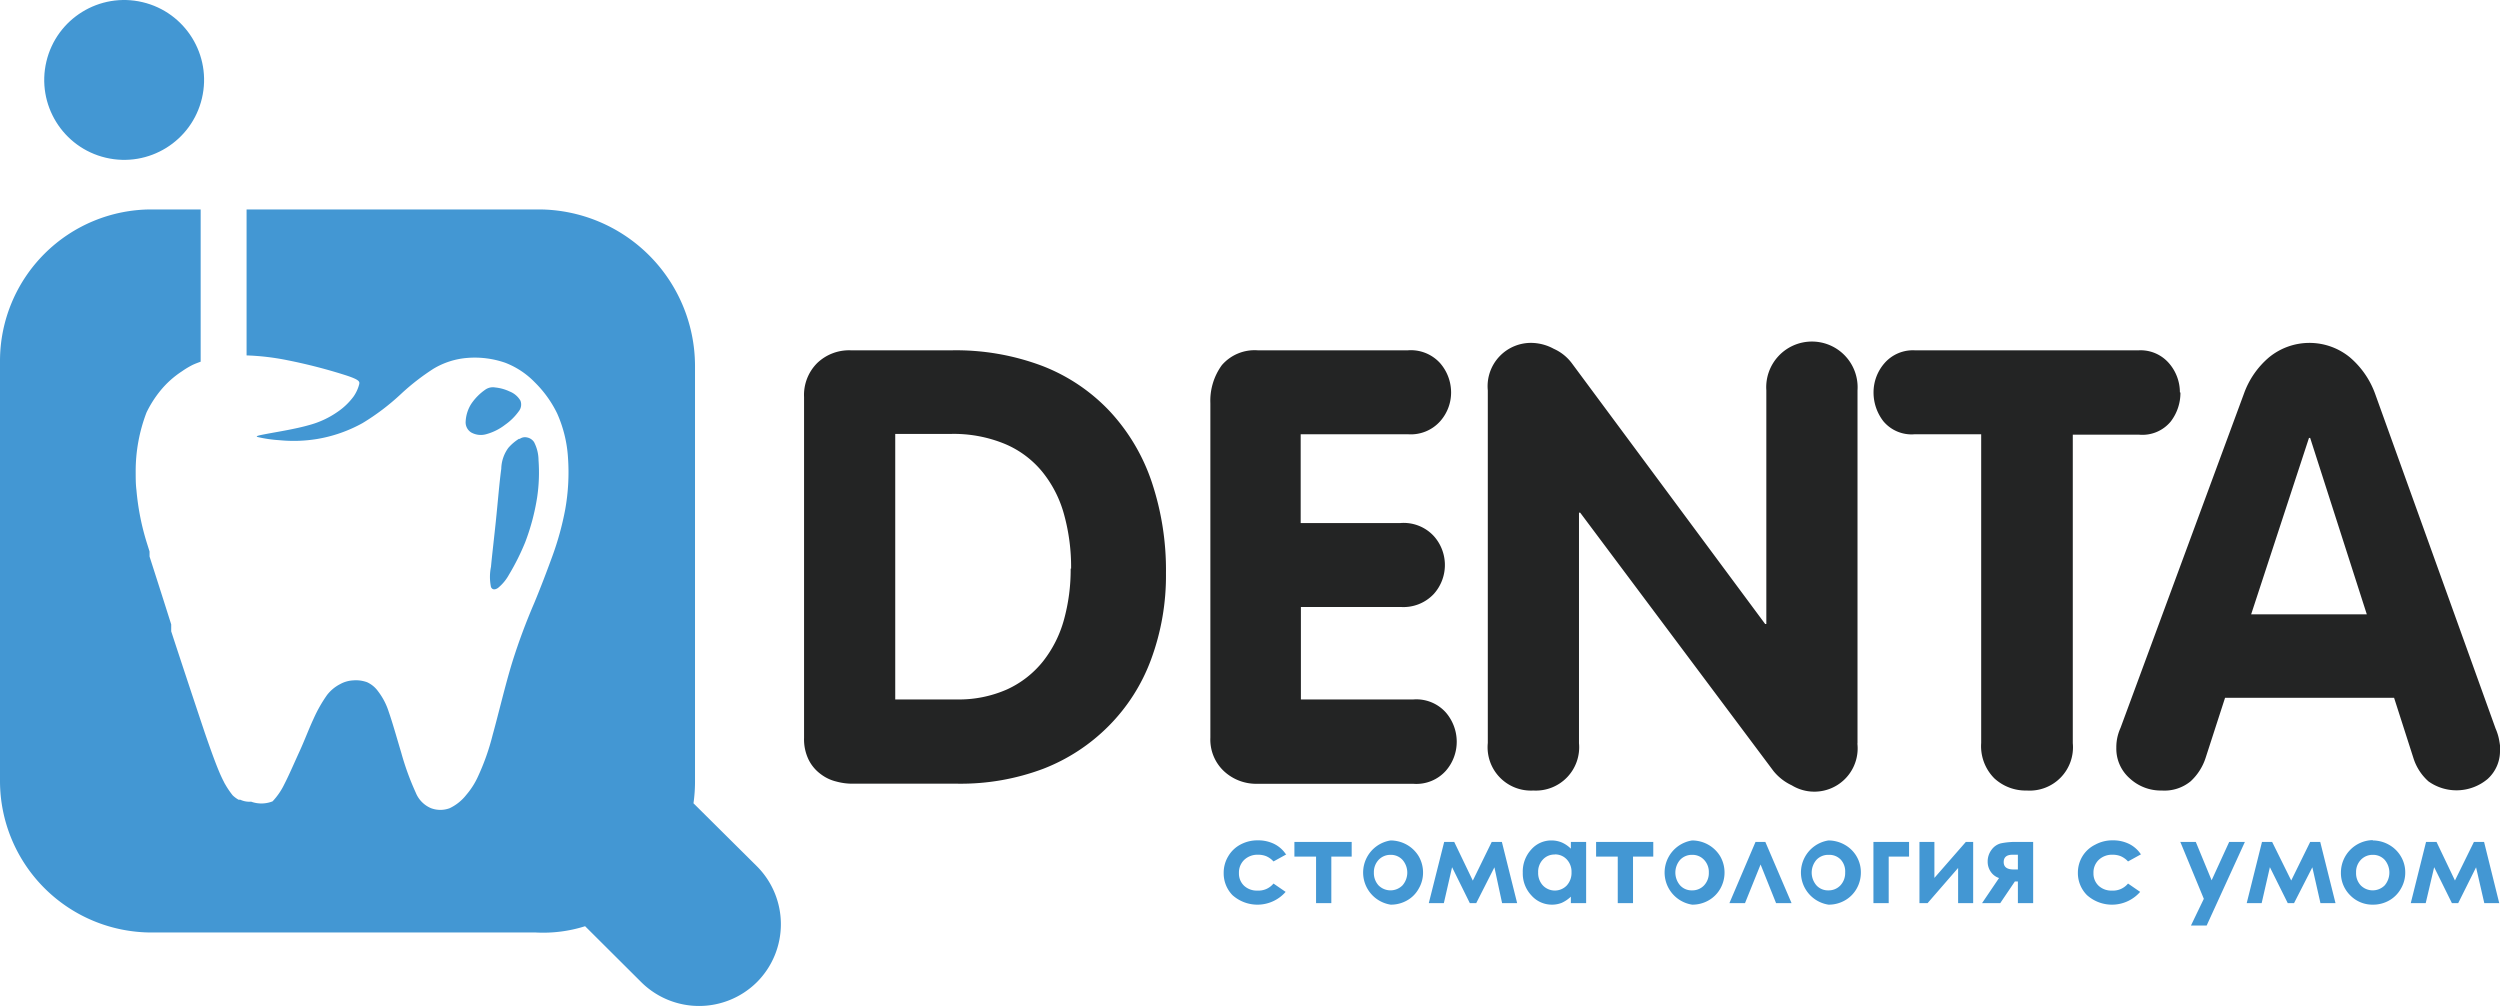 <svg id="_1" data-name="1" xmlns="http://www.w3.org/2000/svg" viewBox="0 0 230.86 92.89"><circle cx="11.46" cy="7.38" r="7.38" transform="translate(1.65 16.84) rotate(-76.72)" style="fill:#4397d3"/><path d="M107.67,52.91a22.29,22.29,0,0,1-1.38,8,17.08,17.08,0,0,1-3.9,6.12A17.3,17.3,0,0,1,96.32,71a21.65,21.65,0,0,1-7.86,1.37H78.69a5.62,5.62,0,0,1-1.46-.2,3.87,3.87,0,0,1-1.46-.7,3.67,3.67,0,0,1-1.1-1.32,4.3,4.3,0,0,1-.42-2V36.67a4.16,4.16,0,0,1,1.21-3.14,4.24,4.24,0,0,1,3.11-1.18H87.9a22.55,22.55,0,0,1,8.4,1.46A16.92,16.92,0,0,1,102.5,38a18,18,0,0,1,3.85,6.49,25.63,25.63,0,0,1,1.32,8.46Zm-8.76-.4a18.22,18.22,0,0,0-.65-5,10.73,10.73,0,0,0-2-3.93A8.93,8.93,0,0,0,92.81,41a12.36,12.36,0,0,0-5-.93H82.67V64.59h5.68A11,11,0,0,0,93,63.66a9.08,9.08,0,0,0,3.31-2.58,10.84,10.84,0,0,0,1.94-3.85,17.38,17.38,0,0,0,.62-4.72Zm35.61,16a4.06,4.06,0,0,1-1,2.66,3.65,3.65,0,0,1-3,1.21H116A4.37,4.37,0,0,1,113,71.19a4,4,0,0,1-1.23-3.06V37.23a5.58,5.58,0,0,1,1.06-3.51,4,4,0,0,1,3.32-1.37H130a3.64,3.64,0,0,1,3,1.2,4.13,4.13,0,0,1,1,2.67,4,4,0,0,1-1,2.67,3.63,3.63,0,0,1-3,1.21h-9.89v8.2h9.21a3.78,3.78,0,0,1,3.09,1.21,4,4,0,0,1,0,5.33,3.83,3.83,0,0,1-3.07,1.21h-9.21v8.54h10.39a3.65,3.65,0,0,1,3,1.21,4.14,4.14,0,0,1,1,2.67Zm37,.16a4,4,0,0,1-6.06,3.85,4.75,4.75,0,0,1-1.69-1.32L145.92,47.34h-.11V68.63A4,4,0,0,1,141.6,73a4,4,0,0,1-4.21-4.39V36.05a4,4,0,0,1,4.21-4.38,4.42,4.42,0,0,1,1.88.54,4.23,4.23,0,0,1,1.66,1.32L163,57.62h.11V36.05a4.22,4.22,0,1,1,8.42,0V68.63Zm29.83-32.41a4.34,4.34,0,0,1-.9,2.67,3.39,3.39,0,0,1-2.92,1.21h-6.12V68.63A4,4,0,0,1,187.16,73a4.26,4.26,0,0,1-3-1.13,4.21,4.21,0,0,1-1.21-3.26V40.1h-6.12a3.39,3.39,0,0,1-2.92-1.21,4.34,4.34,0,0,1-.9-2.67,4.1,4.1,0,0,1,1-2.67,3.48,3.48,0,0,1,2.81-1.2h20.67a3.47,3.47,0,0,1,2.81,1.2,4.1,4.1,0,0,1,1,2.67Zm29.55,33.09a5.73,5.73,0,0,0-.09-.84,4.84,4.84,0,0,0-.36-1.24l-11.12-30.9A8,8,0,0,0,217,33a5.89,5.89,0,0,0-7.47,0,7.85,7.85,0,0,0-2.3,3.31l-11.41,30.9a4.67,4.67,0,0,0-.25.7,4.25,4.25,0,0,0-.14,1.15,3.64,3.64,0,0,0,1.23,2.81A4.22,4.22,0,0,0,199.63,73a3.81,3.81,0,0,0,2.66-.85A5.05,5.05,0,0,0,203.67,70l1.8-5.56h15.61l1.8,5.61a4.8,4.8,0,0,0,1.38,2.11,4.47,4.47,0,0,0,5.45-.22,3.48,3.48,0,0,0,1.15-2.67ZM213.33,40.44l5.23,16.29H207.88l5.34-16.29Z" style="fill:#232424;fill-rule:evenodd"/><path d="M118.78,78.9l-1.18.65a2,2,0,0,0-.66-.48,1.94,1.94,0,0,0-.76-.14,1.77,1.77,0,0,0-1.28.47,1.61,1.61,0,0,0-.49,1.22,1.55,1.55,0,0,0,.47,1.17,1.72,1.72,0,0,0,1.24.45,1.78,1.78,0,0,0,1.48-.65l1.12.77a3.46,3.46,0,0,1-4.91.3A2.89,2.89,0,0,1,113,80.6a2.93,2.93,0,0,1,.41-1.51A2.85,2.85,0,0,1,114.53,78a3.32,3.32,0,0,1,1.64-.4,3.36,3.36,0,0,1,1.51.34,2.81,2.81,0,0,1,1.1,1Zm.78-1.15h5.26V79.1h-1.88v4.3h-1.41V79.1h-2V77.75Zm8.85-.14a3.1,3.1,0,0,1,1.51.4,3,3,0,0,1,1.1,1.08,3,3,0,0,1,.39,1.48,2.9,2.9,0,0,1-.4,1.49,2.76,2.76,0,0,1-1.08,1.09,3,3,0,0,1-1.51.39,3,3,0,0,1,0-5.93Zm0,1.33a1.48,1.48,0,0,0-1.1.46,1.65,1.65,0,0,0-.44,1.17,1.69,1.69,0,0,0,.43,1.19,1.56,1.56,0,0,0,2.21,0,1.79,1.79,0,0,0,0-2.36,1.45,1.45,0,0,0-1.11-.46Zm7.6,2.37,1.74-3.56h.94l1.41,5.65h-1.39L138,80.09l-1.68,3.31h-.59l-1.64-3.32-.76,3.32h-1.39l1.42-5.65h.93L136,81.31Zm9.05-3.56h1.41V83.4h-1.41v-.6a3,3,0,0,1-.84.57,2.4,2.4,0,0,1-.9.17,2.51,2.51,0,0,1-1.9-.85,2.94,2.94,0,0,1-.8-2.1,3,3,0,0,1,.78-2.14,2.45,2.45,0,0,1,1.88-.84,2.52,2.52,0,0,1,.95.19,2.8,2.8,0,0,1,.83.57v-.62Zm-1.49,1.16a1.45,1.45,0,0,0-1.1.47,1.64,1.64,0,0,0-.43,1.19,1.68,1.68,0,0,0,.44,1.2,1.53,1.53,0,0,0,2.2,0,1.72,1.72,0,0,0,.44-1.22,1.65,1.65,0,0,0-.44-1.19,1.46,1.46,0,0,0-1.11-.46Zm3.83-1.16h5.27V79.1H150.8v4.3h-1.41V79.1h-2V77.75Zm8.85-.14a3.07,3.07,0,0,1,1.51.4,3,3,0,0,1,1.1,1.08,3,3,0,0,1,.39,1.48,3,3,0,0,1-.39,1.49,2.85,2.85,0,0,1-1.09,1.09,3,3,0,0,1-1.51.39,3,3,0,0,1,0-5.93Zm0,1.33a1.48,1.48,0,0,0-1.1.46,1.8,1.8,0,0,0,0,2.36,1.43,1.43,0,0,0,1.1.46,1.48,1.48,0,0,0,1.11-.46,1.66,1.66,0,0,0,.44-1.19,1.62,1.62,0,0,0-.44-1.17,1.45,1.45,0,0,0-1.11-.46Zm9.19,4.46h-1.43l-1.43-3.57-1.44,3.57h-1.44l2.41-5.65h.91l2.42,5.65Zm3.4-5.79a3.07,3.07,0,0,1,1.51.4,2.9,2.9,0,0,1,1.49,2.56,3,3,0,0,1-.39,1.49,2.85,2.85,0,0,1-1.09,1.09,3,3,0,0,1-1.51.39,3,3,0,0,1,0-5.93Zm0,1.33a1.48,1.48,0,0,0-1.1.46,1.8,1.8,0,0,0,0,2.36,1.43,1.43,0,0,0,1.1.46,1.48,1.48,0,0,0,1.11-.46,1.66,1.66,0,0,0,.44-1.19A1.62,1.62,0,0,0,170,79.4a1.45,1.45,0,0,0-1.11-.46ZM173,77.75h3.29V79.1h-1.88v4.3H173V77.75Zm5,5.65h-.75V77.75h1.38v3.32l2.9-3.32h.68V83.4h-1.39V80.15L178,83.4Zm6.6-2.32a1.47,1.47,0,0,1-.76-.57,1.61,1.61,0,0,1-.29-.94,1.77,1.77,0,0,1,.36-1.1,1.53,1.53,0,0,1,.85-.59,6.6,6.6,0,0,1,1.56-.13h1.43V83.4h-1.41v-2h-.28l-1.35,2h-1.68l1.57-2.32Zm1.74-.79V78.93h-.5c-.54,0-.81.23-.81.68s.3.68.91.68Zm11.35-1.39-1.18.65a2,2,0,0,0-.66-.48,1.94,1.94,0,0,0-.76-.14,1.77,1.77,0,0,0-1.28.47,1.61,1.61,0,0,0-.49,1.22,1.55,1.55,0,0,0,.47,1.17,1.72,1.72,0,0,0,1.24.45,1.78,1.78,0,0,0,1.48-.65l1.12.77a3.46,3.46,0,0,1-4.91.3,2.89,2.89,0,0,1-.84-2.06,2.93,2.93,0,0,1,.41-1.51A2.85,2.85,0,0,1,193.48,78a3.32,3.32,0,0,1,1.64-.4,3.36,3.36,0,0,1,1.51.34,2.81,2.81,0,0,1,1.1,1Zm3.62-1.15h1.46l1.46,3.54,1.62-3.54h1.45l-3.53,7.72h-1.45L203.51,83l-2.16-5.23Zm10.27,3.56,1.75-3.56h.93l1.41,5.65h-1.39l-.75-3.31-1.69,3.31h-.58l-1.65-3.32-.76,3.32h-1.38l1.41-5.65h.94l1.76,3.56Zm7.53-3.7a3.06,3.06,0,0,1,1.5.4,2.93,2.93,0,0,1,1.1,1.08,2.86,2.86,0,0,1,.4,1.48,2.9,2.9,0,0,1-.4,1.49,2.83,2.83,0,0,1-1.08,1.09,3,3,0,0,1-1.52.39,2.86,2.86,0,0,1-2.08-.86,2.89,2.89,0,0,1-.86-2.1,3,3,0,0,1,2.94-3Zm0,1.33a1.48,1.48,0,0,0-1.1.46,1.61,1.61,0,0,0-.44,1.17,1.64,1.64,0,0,0,.43,1.19,1.56,1.56,0,0,0,2.21,0,1.82,1.82,0,0,0,0-2.36,1.45,1.45,0,0,0-1.11-.46Zm7.59,2.37,1.75-3.56h.94l1.4,5.65h-1.38l-.76-3.31L227,83.4h-.58l-1.64-3.32L224,83.4h-1.38l1.41-5.65H225Z" style="fill:#4397d3;fill-rule:evenodd"/><path d="M64,74.14,69.9,80a7.57,7.57,0,0,1,0,10.69h0a7.58,7.58,0,0,1-10.69,0l-5.18-5.16a12.84,12.84,0,0,1-4.56.58H14A14,14,0,0,1,0,72.17V33.29A14,14,0,0,1,14,19.34h4.53V33.4h0c-.25.09-.49.18-.73.29h0a7.87,7.87,0,0,0-1,.6,8.65,8.65,0,0,0-2,1.8,10.24,10.24,0,0,0-1.27,2h0a15.13,15.13,0,0,0-1,5.51c0,.54,0,1.11.07,1.66a23,23,0,0,0,1,5h0l.21.67,0,.08,0,.08,0,.06v0l0,.08,0,.08v.08c.5,1.56,1.15,3.58,2,6.27l0,.14v0l0,.1,0,.14v0l0,.13,0,.13v0q1.41,4.31,3.09,9.33c.64,1.86,1.08,3.06,1.47,3.94h0l0,0c.1.22.2.43.3.62h0a2.15,2.15,0,0,0,.14.26,7.66,7.66,0,0,0,.68,1l0,0,0,0h0l0,0h0l0,0h0l0,0h0l0,0v0h0l0,0h0l0,0h0l0,0h0l0,0v0h0v0h0l0,0h0l0,0h0a2.68,2.68,0,0,0,.54.4l0,0h.05l0,0h.11a2,2,0,0,0,1,.18h0A2.8,2.8,0,0,0,25.17,74a6.25,6.25,0,0,0,1.09-1.59c.42-.81.93-2,1.39-3s.87-2.1,1.29-3a12.91,12.91,0,0,1,1.26-2.23,3.61,3.61,0,0,1,1.2-1,2.77,2.77,0,0,1,1.21-.35A3,3,0,0,1,33.9,63a2.55,2.55,0,0,1,1,.82,6.18,6.18,0,0,1,1,1.92c.35,1,.73,2.36,1.15,3.76a24.81,24.81,0,0,0,1.34,3.69,2.61,2.61,0,0,0,1.41,1.44,2.45,2.45,0,0,0,1.73,0,4.3,4.3,0,0,0,1.53-1.23,7.15,7.15,0,0,0,1.1-1.74,21.43,21.43,0,0,0,1.33-3.78c.53-1.9,1.16-4.6,1.83-6.78a56.82,56.82,0,0,1,2-5.38c.64-1.54,1.19-3,1.68-4.34a27.24,27.24,0,0,0,1.19-4.31,19.52,19.52,0,0,0,.26-4.82,11.81,11.81,0,0,0-1-4.07,10.42,10.42,0,0,0-2.07-2.88,7.61,7.61,0,0,0-2.72-1.8,8.58,8.58,0,0,0-3.49-.45,7.17,7.17,0,0,0-3.14,1,21.28,21.28,0,0,0-3,2.33,21.34,21.34,0,0,1-3.55,2.69,13.09,13.09,0,0,1-4.21,1.47,13.37,13.37,0,0,1-3.46.11,12.07,12.07,0,0,1-2-.29c-.27-.08,0-.14.9-.31s2.59-.44,3.81-.79a8.34,8.34,0,0,0,2.67-1.24,6.07,6.07,0,0,0,1.45-1.39,3.49,3.49,0,0,0,.52-1.11c.07-.27.07-.43-1.12-.83a49.12,49.12,0,0,0-5.47-1.42,22.75,22.75,0,0,0-3.8-.45V19.34H49.76A14.47,14.47,0,0,1,64.18,33.77v38.4a14.16,14.16,0,0,1-.14,2ZM47.94,40.51a4.34,4.34,0,0,0-1,.85,3.38,3.38,0,0,0-.65,1.93c-.17,1.2-.33,3.2-.51,4.92s-.35,3.13-.44,4.13a4.6,4.6,0,0,0,0,1.87c.13.28.39.26.65.08A4.17,4.17,0,0,0,47,53.07a21.83,21.83,0,0,0,1.5-3,20.47,20.47,0,0,0,1.1-4.13,15.58,15.58,0,0,0,.13-3.44,3.7,3.7,0,0,0-.41-1.67,1,1,0,0,0-.68-.44.82.82,0,0,0-.66.15ZM44.79,36a5,5,0,0,0-1.27,1.29A3.35,3.35,0,0,0,43,38.94a1.1,1.1,0,0,0,.52,1,1.83,1.83,0,0,0,1.4.15,5,5,0,0,0,1.73-.87A5.23,5.23,0,0,0,47.89,38a1,1,0,0,0,.17-1,2,2,0,0,0-1-.85,4.05,4.05,0,0,0-1.33-.37A1.22,1.22,0,0,0,44.79,36Z" style="fill:#4397d3;fill-rule:evenodd"/></svg>